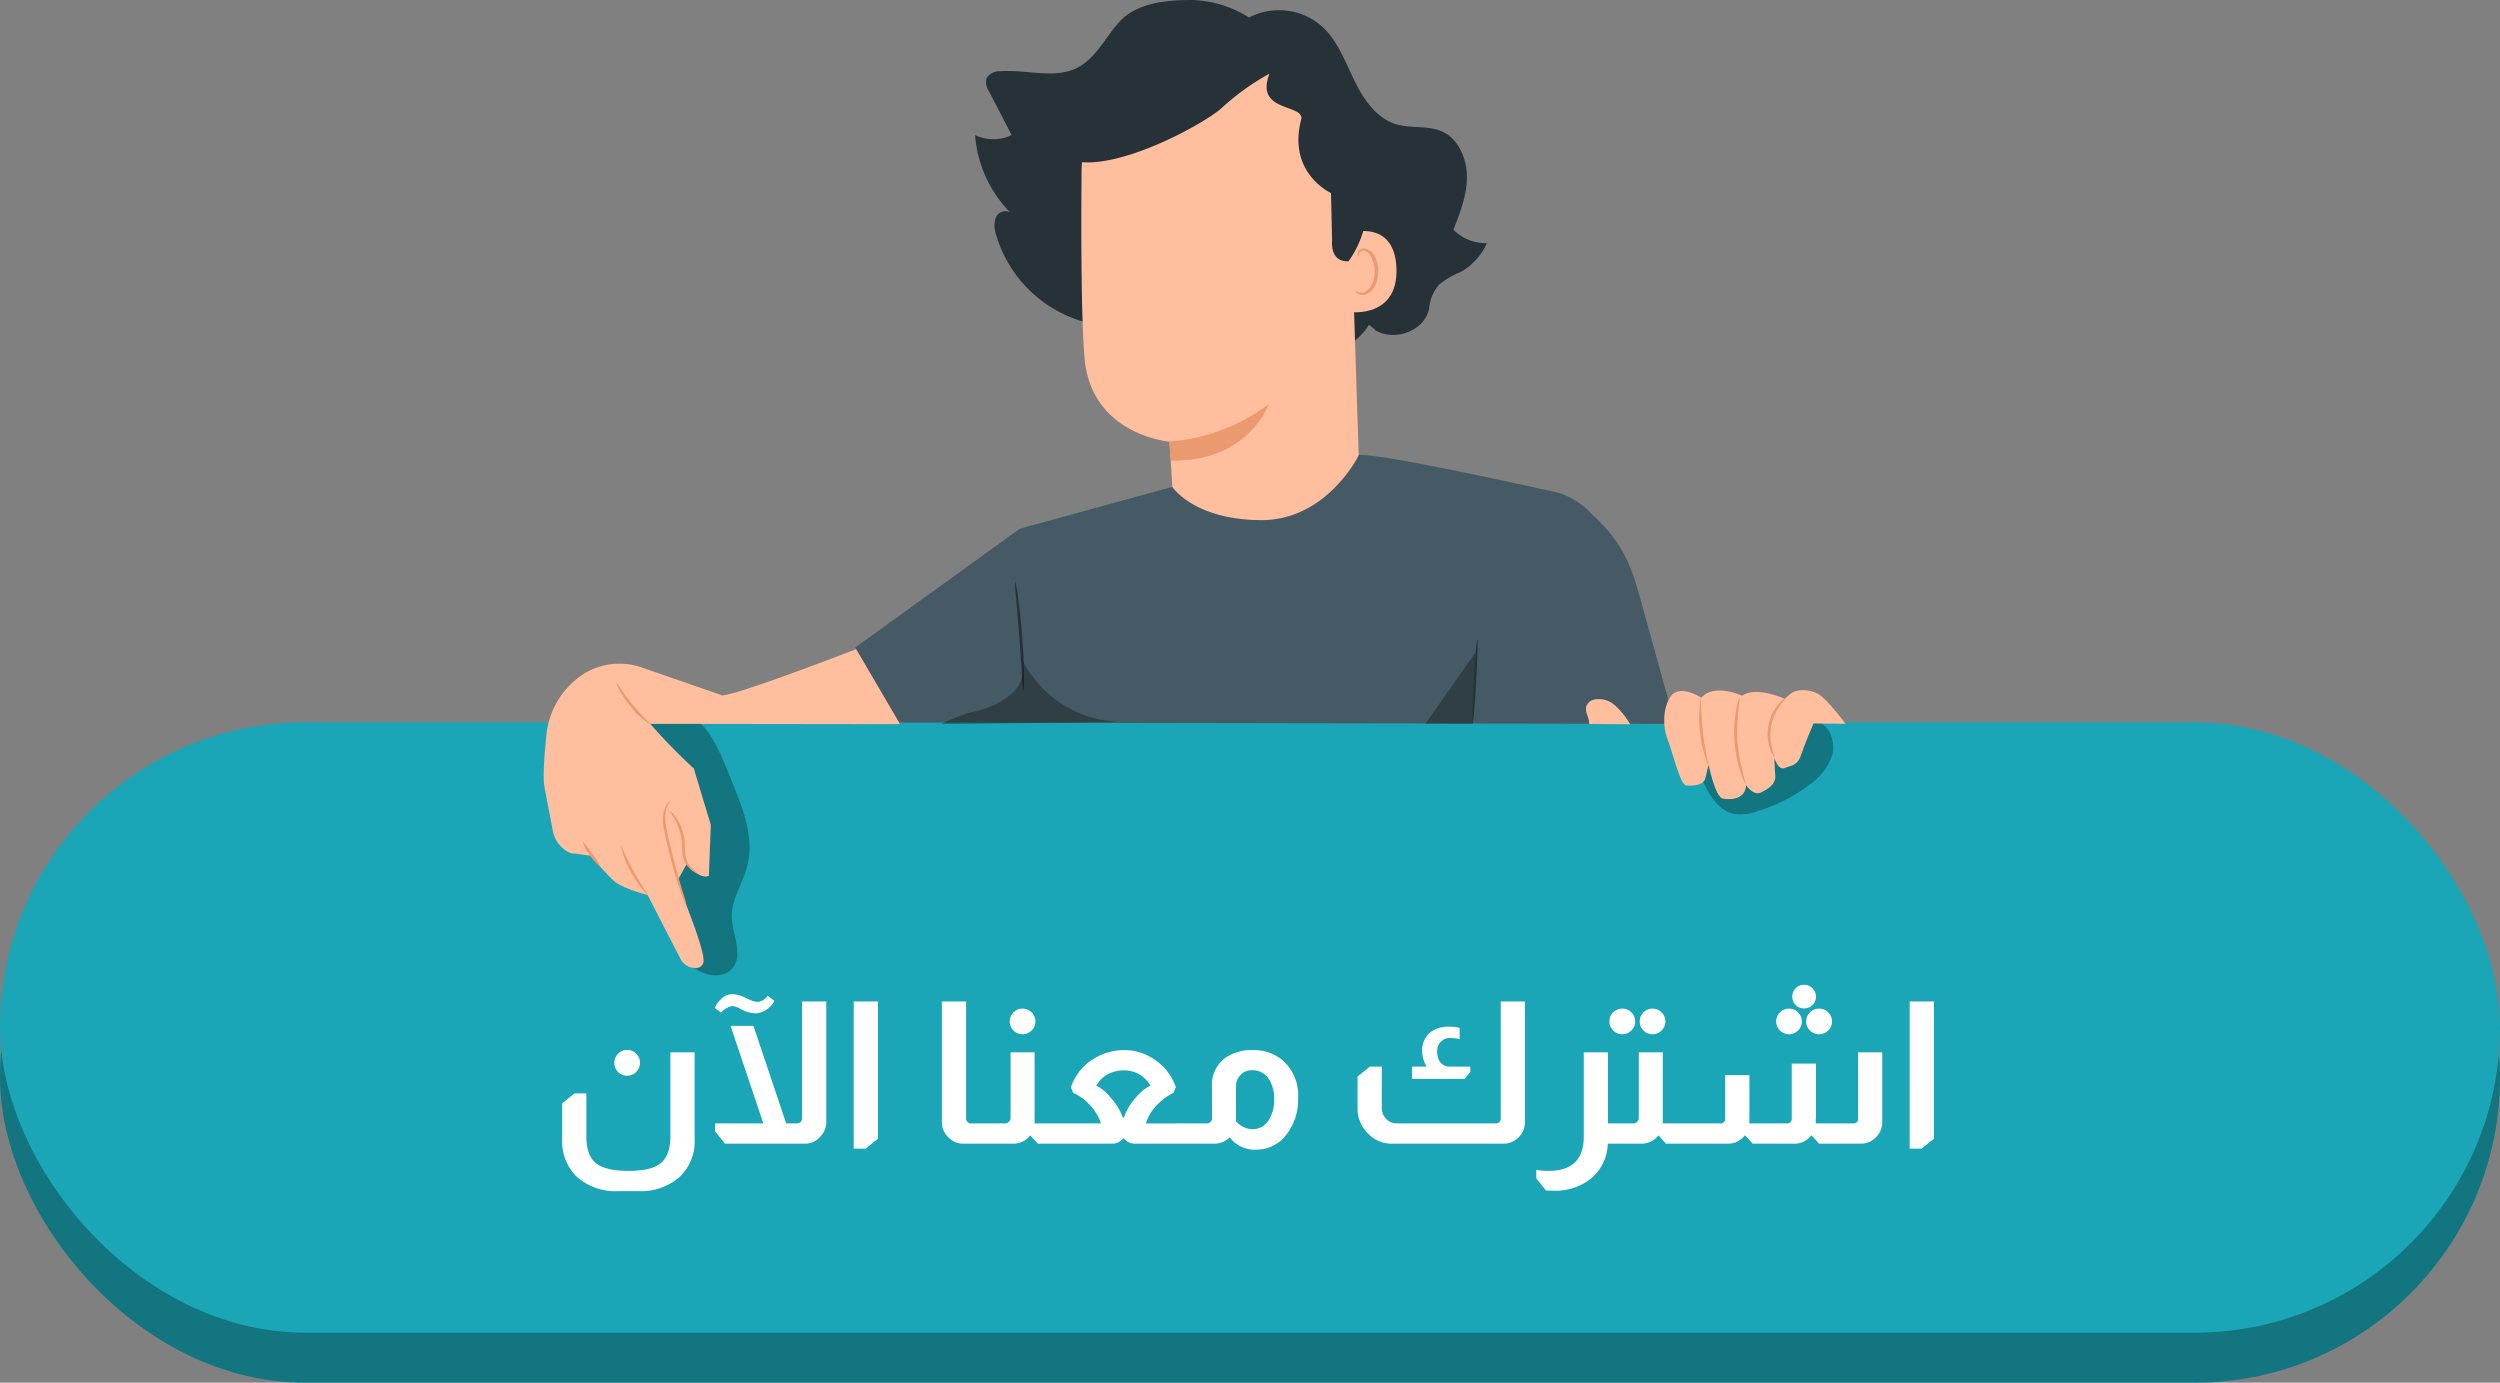 <svg xmlns="http://www.w3.org/2000/svg" width="390.223" height="215.822" viewBox="0 0 390.223 215.822">
  <rect x="0" y="0" width="390.223" height="215.822" fill="#808080" stroke="none"/>
  <g id="Character" transform="translate(-68.78 -32.7)">
    <rect id="Rectangle_143" data-name="Rectangle 143" width="390.223" height="95.268" rx="47.634" transform="translate(68.78 153.254)" fill="#1aa6b7"/>
    <g id="Group_128" data-name="Group 128" transform="translate(68.78 153.254)" opacity="0.3">
      <rect id="Rectangle_144" data-name="Rectangle 144" width="390.223" height="95.268" rx="47.634" transform="translate(0 0)"/>
    </g>
    <rect id="Rectangle_145" data-name="Rectangle 145" width="390.223" height="95.268" rx="47.634" transform="translate(68.78 145.446)" fill="#1aa6b7"/>
    <g id="Group_129" data-name="Group 129" transform="translate(334.401 145.446)" opacity="0.3">
      <path id="Path_652" data-name="Path 652" d="M445.4,184.75s-2.143.052-3.233.037c-3.708-.037-10.381-.037-10.381-.037L427,193.6c1.1,2.328,2.543,4.938,5.072,5.45a7.5,7.5,0,0,0,3.759-.467,25.79,25.79,0,0,0,8.283-4.323,8.9,8.9,0,0,0,3.277-4.449C447.851,187.953,447.1,185.551,445.4,184.75Z" transform="translate(-427 -184.75)"/>
    </g>
    <g id="Group_130" data-name="Group 130" transform="translate(162.862 145.446)" opacity="0.3">
      <path id="Path_663" data-name="Path 663" d="M215.933,194.271c-1.12-2.751-2.907-7.689-5.242-9.521,0,0-14.956.26-15.03,0l6.926,24.877a12.909,12.909,0,0,1,4.071,6.533c.719,2.314,1.312,4.8,2.966,6.54s4.931,2.225,6.377.3c1.616-2.173-.148-5.191-.2-7.9s1.661-5.094,2.358-7.712C219.381,203.021,217.646,198.46,215.933,194.271Z" transform="translate(-195.66 -184.75)"/>
    </g>
    <path id="Path_665" data-name="Path 665" d="M348.707,68.552c1.031-2.632,2.084-5.346,2.1-8.157s-1.238-5.88-3.708-7.089c-2.3-1.12-5.064-.475-7.5-1.261-2.966-.964-4.961-3.893-6.37-6.792S330.673,39.21,328.382,37a10.181,10.181,0,0,0-11.6-1.565A17.307,17.307,0,0,0,307.8,32.7c-4,0-8.535.46-11.234,3.4-2.091,2.284-3.381,5.153-5.984,6.837-3.581,2.313-8.3.586-12.554.875a2.468,2.468,0,0,0-2.225,1.112,2.64,2.64,0,0,0,.43,2.084l3.507,6.77a6.548,6.548,0,0,1-5.71,0,19.376,19.376,0,0,0,5.435,12.035,1.628,1.628,0,0,0-2.224.934,4.122,4.122,0,0,0,.119,2.721,19.947,19.947,0,0,0,27.45,12.391l23.543,1.046a6,6,0,0,0,4.167,3.633c2.573-2.024,2.966-3.137,2.966-3.137,1.654,1.157.363.586,1.654,1.157,2.966,1.3,7.207-.482,7.763-3.745a6.867,6.867,0,0,1,1.483-3.626,12.162,12.162,0,0,1,3.374-2,9.639,9.639,0,0,0,4.167-4.538A6.97,6.97,0,0,1,348.707,68.552Z" transform="translate(-53.056)" fill="#263238"/>
    <path id="Path_666" data-name="Path 666" d="M296.439,61.162a22.616,22.616,0,0,1,20.97-22.393l1.172-.089c12.65-.185,19.88,10.448,19.717,23.105l1.876,58.26-28.882,2.061-1.1-18.916s-12.25-.994-13.288-13.088C296.409,84.252,296.357,72.143,296.439,61.162Z" transform="translate(-58.841 -1.545)" fill="#ffbe9d"/>
    <path id="Path_671" data-name="Path 671" d="M351.3,81.92c.2-.1,8.157-3.07,8.483,5.191s-8.06,6.926-8.082,6.674S351.3,81.92,351.3,81.92Z" transform="translate(-73.03 -12.568)" fill="#ffbe9d"/>
    <path id="Path_672" data-name="Path 672" d="M354.1,91.59a2.669,2.669,0,0,0,.4.2,1.483,1.483,0,0,0,1.083,0c.86-.356,1.542-1.78,1.52-3.277a4.782,4.782,0,0,0-.489-2.054,1.668,1.668,0,0,0-1.1-1.09.741.741,0,0,0-.838.43c-.1.237-.044.4-.089.415s-.185-.133-.133-.475a.927.927,0,0,1,.3-.534,1.09,1.09,0,0,1,.756-.208,2.032,2.032,0,0,1,1.565,1.223,4.91,4.91,0,0,1,.593,2.291c0,1.676-.742,3.277-1.958,3.67a1.55,1.55,0,0,1-1.335-.163C354.12,91.79,354.068,91.6,354.1,91.59Z" transform="translate(-73.752 -13.517)" fill="#eb996e"/>
    <path id="Path_673" data-name="Path 673" d="M337.344,51.315a19.471,19.471,0,0,0-3.226-6.674c-4.345-6.028-14.252-8.846-19.872-8.342s-11.464,4.671-16.706,6.763c-3.433,1.372-6.036,4.523-4.731,6.963a20.08,20.08,0,0,1-6.362,1.394s-.2,3.1,1.52,3.915l5.413,3.544c7.215.957,19.88-6.147,22.327-8.379a38.271,38.271,0,0,1,7.482-5.383c-2.3,6.028,5.191,4.694,4.99,7.029-2.291,8.475,4.62,11.6,4.62,11.6l.171,7.415c-.156,1.9.66,3.366,2.566,3.233h0a15.062,15.062,0,0,0,2.41-5.139C338.6,64.8,338.182,55.75,337.344,51.315Z" transform="translate(-56.265 -0.916)" fill="#263238"/>
    <path id="Path_674" data-name="Path 674" d="M314.86,123.636a29.445,29.445,0,0,0,15.527-5.806s-3.092,8.987-15.253,8.779Z" transform="translate(-63.611 -22.006)" fill="#eb996e"/>
    <path id="Path_684" data-name="Path 684" d="M298.3,133.45l-23.81,6.533L248.81,158.52l6.851,11.716,121.095.208s-4.449-16.187-5.865-21.155c-2.187-7.5-5.191-9.64-7.867-12.353a12.776,12.776,0,0,0-4.323-2.543c-4.783-1.046-26.954-6.021-31.269-5.932,0,0-4.975,10.285-15.4,10.181S298.3,133.45,298.3,133.45Z" transform="translate(-46.537 -24.753)" fill="#455a64"/>
    <path id="Path_686" data-name="Path 686" d="M283.754,172.206a13.258,13.258,0,0,0,.082-2.521c0-1.557-.1-3.708-.282-6.065s-.423-4.5-.645-6.043a13.274,13.274,0,0,0-.46-2.477,15.572,15.572,0,0,0,.156,2.514l.512,6.036.408,6.043A15.572,15.572,0,0,0,283.754,172.206Z" transform="translate(-55.232 -31.64)" fill="#263238"/>
    <g id="Group_131" data-name="Group 131" transform="translate(215.642 135.294)" opacity="0.3">
      <path id="Path_687" data-name="Path 687" d="M272.579,179.409a12.52,12.52,0,0,0,5.406-2.758,5.132,5.132,0,0,0,1.364-5.591,17.581,17.581,0,0,0,16.217,10.084l-28.726.356A24.81,24.81,0,0,1,272.579,179.409Z" transform="translate(-266.84 -171.06)"/>
    </g>
    <path id="Path_688" data-name="Path 688" d="M447.41,183.236s-2.914-3.96-4.345-4.709-3.411-.741-4.278.052l-.868.742s-4.516-2.032-6.674-.467c0,0-4.3-2.032-6.355.3,0,0-3.315-2.15-4.716-.274s-1.253,5.057-.578,6.674,1.95,7.215,2.966,7.311c0,0,2.64.282,2.966-1.149s.5-2.113.5-2.113,1.008,5.057,2.225,5.3,3.537.119,3.619-2.1c0,0,1.127,1.676,2.224,1.186s2.462-1.3,2.343-2.669-.141-2.744-.141-2.744.6,1.995,1.6,1.565,2-.341,2.558-2.039,1.95-4.924,1.95-4.924Z" transform="translate(-90.556 -37.553)" fill="#ffbe9d"/>
    <path id="Path_689" data-name="Path 689" d="M442,188.948c.059,0-.2-.549-.43-1.431a7.86,7.86,0,0,1,1.246-6.718,14.205,14.205,0,0,0,.912-1.179,3.144,3.144,0,0,0-1.157.986,7.178,7.178,0,0,0-1.3,7,3.144,3.144,0,0,0,.727,1.342Z" transform="translate(-96.184 -37.978)" fill="#eb996e"/>
    <path id="Path_690" data-name="Path 690" d="M434.758,179.24a6.947,6.947,0,0,0-.578,1.987,19.694,19.694,0,0,0,.667,9.907,6.948,6.948,0,0,0,.838,1.891,35.355,35.355,0,0,1-1.372-6.837A39.345,39.345,0,0,1,434.758,179.24Z" transform="translate(-94.365 -37.88)" fill="#eb996e"/>
    <path id="Path_691" data-name="Path 691" d="M426.669,179.69a21.222,21.222,0,0,0,1.209,10.537c.126-.037-.512-2.336-.838-5.242S426.8,179.7,426.669,179.69Z" transform="translate(-92.461 -37.996)" fill="#eb996e"/>
    <path id="Path_692" data-name="Path 692" d="M402.728,180.87a1.69,1.69,0,0,1,1.134-.919,3.708,3.708,0,0,1,3.277.875,12.65,12.65,0,0,1,2.4,2.966l-6.407-.044C403.195,182.761,402.364,181.782,402.728,180.87Z" transform="translate(-86.301 -38.042)" fill="#ffbe9d"/>
    <path id="Path_693" data-name="Path 693" d="M183.654,182.737a12.858,12.858,0,0,1,6-9.64h0a10.648,10.648,0,0,1,8.9-.882l12.376,4.293c.667.742,21.066-7.148,21.066-7.148l6.851,11.7-38.988-.052a92.782,92.782,0,0,0,6.807,6.978l2.647,8.794-.3,7.956c-1.4.645-3.492-1.809-3.492-1.809l-1.223,2.225.408,2.165s3.6,8.75,3.478,10.692a1.1,1.1,0,0,1-1.135,1.1,2.61,2.61,0,0,1-2.506-1.483l-5.094-9.906s-3.967-.971-5.354-2.276-3.515-3.841-3.515-3.841l-2.514-.356a1.372,1.372,0,0,1-.868-.171,4.7,4.7,0,0,1-2.551-3.411L183.372,191C183.06,189.484,183.327,185.955,183.654,182.737Z" transform="translate(-29.586 -35.326)" fill="#ffbe9d"/>
    <path id="Path_694" data-name="Path 694" d="M199.45,210.77a17.4,17.4,0,0,0,4.212,7.7c.1-.074-1.083-1.654-2.225-3.774S199.569,210.725,199.45,210.77Z" transform="translate(-33.778 -46.03)" fill="#eb996e"/>
    <path id="Path_695" data-name="Path 695" d="M191.423,209.78a4.916,4.916,0,0,0,1.134,2.165,6.785,6.785,0,0,0,1.616,1.824,7.913,7.913,0,0,0-1.283-2.061,15.112,15.112,0,0,0-1.468-1.928Z" transform="translate(-31.697 -45.775)" fill="#eb996e"/>
    <path id="Path_696" data-name="Path 696" d="M212.027,217.524a21.645,21.645,0,0,0-.7-2.432c-.452-1.483-1.038-3.567-1.609-5.873-.289-1.157-.549-2.225-.742-3.263a8.415,8.415,0,0,1-.267-2.662,4.145,4.145,0,0,1,.942-2.225,1.588,1.588,0,0,0-.519.452,3.707,3.707,0,0,0-.741,1.743,8.075,8.075,0,0,0,.185,2.781c.208,1.016.452,2.128.742,3.285.578,2.313,1.209,4.39,1.735,5.865a11.938,11.938,0,0,0,.971,2.328Z" transform="translate(-36.078 -43.523)" fill="#eb996e"/>
    <path id="Path_697" data-name="Path 697" d="M209.688,203.33c-.052.044.371.519.86,1.4a8.9,8.9,0,0,1,1.1,3.708,11.487,11.487,0,0,0,.185,2.225,3.278,3.278,0,0,0,.934,1.609,3.6,3.6,0,0,0,1.387.949c.044-.059-.5-.408-1.172-1.149a3.166,3.166,0,0,1-.742-1.483,13.41,13.41,0,0,1-.141-2.165,8.067,8.067,0,0,0-1.268-3.841,3.774,3.774,0,0,0-1.149-1.253Z" transform="translate(-36.423 -44.107)" fill="#eb996e"/>
    <path id="Path_698" data-name="Path 698" d="M203.911,182.982c.074-.1-1.372-1.3-2.833-3.085s-2.4-3.433-2.529-3.329a4.643,4.643,0,0,0,.512,1.12,16.568,16.568,0,0,0,1.7,2.469A10.543,10.543,0,0,0,203.911,182.982Z" transform="translate(-33.545 -37.188)" fill="#eb996e"/>
    <g id="Group_132" data-name="Group 132" transform="translate(291.261 134.516)" opacity="0.3">
      <path id="Path_699" data-name="Path 699" d="M376.183,181.177l.482-11.167-7.845,11.152Z" transform="translate(-368.82 -170.01)"/>
    </g>
    <ellipse id="Ellipse_132" data-name="Ellipse 132" cx="6.614" cy="0.193" rx="6.614" ry="0.193" transform="matrix(0.055, -0.998, 0.998, 0.055, 298.447, 145.681)" fill="#263238"/>
    <path id="Path_1425" data-name="Path 1425" d="M-206.119-14.632a1.942,1.942,0,0,1,1.426.589,1.942,1.942,0,0,1,.589,1.426,1.942,1.942,0,0,1-.589,1.426,1.942,1.942,0,0,1-1.426.589,1.907,1.907,0,0,1-1.4-.589,1.942,1.942,0,0,1-.589-1.426,1.942,1.942,0,0,1,.589-1.426A1.907,1.907,0,0,1-206.119-14.632Zm10.54.372V-.744a7.619,7.619,0,0,1-2.387,5.983,9.175,9.175,0,0,1-6.417,2.17h-3.069a9.01,9.01,0,0,1-6.665-2.387,7.792,7.792,0,0,1-2.139-5.766V-6.293l1.922-1.55h1.86v6.758q0,2.914,1.488,4.123t5.084,1.209q3.472,0,4.929-1.116,1.612-1.24,1.612-4.216V-14.26Zm3.131-6.944q1.147-2.139,2.79-2.139a5.046,5.046,0,0,1,2.046.589q.465.217.682.31a3.151,3.151,0,0,0,1.209.31,2.1,2.1,0,0,0,1.55-.961l1.054.806a3.61,3.61,0,0,1-2.914,1.953,5.353,5.353,0,0,1-2.418-.713,3.134,3.134,0,0,0-1.24-.434,3.125,3.125,0,0,0-1.767,1.023Zm17.422-.992V-3.41a3.2,3.2,0,0,1-.9,2.263A3.087,3.087,0,0,1-178.4,0h-12.431l-1.55-1.922v-1.24h7.533l-5.115-15.221h3.565l5.115,15.221h1.674a.841.841,0,0,0,.62-.248,1.08,1.08,0,0,0,.186-.527V-22.2Zm8.06,0V-.775l-1.922,1.55h-1.86V-22.2Zm13.764,0V-3.937a.67.67,0,0,0,.186.5.657.657,0,0,0,.589.279h.806V0h-2.015a3.167,3.167,0,0,1-2.232-.9,3.274,3.274,0,0,1-1.116-2.511V-22.2Zm8.8,1.116a1.942,1.942,0,0,1,1.426.589,1.942,1.942,0,0,1,.589,1.426,1.907,1.907,0,0,1-.589,1.395,1.942,1.942,0,0,1-1.426.589,1.907,1.907,0,0,1-1.4-.589,1.907,1.907,0,0,1-.589-1.395,1.942,1.942,0,0,1,.589-1.426A1.907,1.907,0,0,1-144.4-21.08Zm1.891,6.82v11.1h1.581V0h-1.085l-1.147-1.271h-.062A3.286,3.286,0,0,1-145.855,0h-5.983V-3.162h4.681a.725.725,0,0,0,.62-.248.8.8,0,0,0,.279-.62V-14.26Zm5.673,5.456a8.25,8.25,0,0,1,3.844-4.619,8.96,8.96,0,0,1,4.5-1.178,8,8,0,0,1,4.433,1.3,8.436,8.436,0,0,1,3.6,4.5l-.372.868a9.111,9.111,0,0,0-2.6,1.922,7.217,7.217,0,0,0-1.705,2.852h4.991V0h-6.82a2.088,2.088,0,0,1-1.581-.806h-.155A2.143,2.143,0,0,1-130.355,0h-10.788V-3.162h8.99a7.613,7.613,0,0,0-1.581-2.7,7.765,7.765,0,0,0-2.759-2.077Zm12.4-.248a4.629,4.629,0,0,0-2.015-1.922,4.846,4.846,0,0,0-2.139-.465,5.451,5.451,0,0,0-2.356.527,4.395,4.395,0,0,0-1.922,1.86,6.634,6.634,0,0,1,2.232,1.86,9.706,9.706,0,0,1,1.922,3.162h.124a9.549,9.549,0,0,1,2.015-3.317A6.685,6.685,0,0,1-124.434-9.052Zm9.61.155a5.211,5.211,0,0,1,2.046-4.464,7.051,7.051,0,0,1,4.4-1.24,6.877,6.877,0,0,1,4.619,1.612,7.219,7.219,0,0,1,2.387,5.8,8.984,8.984,0,0,1-1.891,5.859A5.816,5.816,0,0,1-108,.93a4.859,4.859,0,0,1-4.061-1.922A3.29,3.29,0,0,1-114.483,0H-120.4V-3.162h4.774a.8.8,0,0,0,.589-.248.717.717,0,0,0,.217-.527Zm3.751,5.394a3.5,3.5,0,0,0,2.635,1.24,2.83,2.83,0,0,0,2.387-1.286,5.554,5.554,0,0,0,.93-3.333,5.44,5.44,0,0,0-1.023-3.5,3.034,3.034,0,0,0-2.418-1.085,2.274,2.274,0,0,0-1.767.713,2.4,2.4,0,0,0-.744,1.86ZM-65.968-22.2V-3.41A3.317,3.317,0,0,1-67.053-.9a3.276,3.276,0,0,1-2.263.9h-17.36a5.019,5.019,0,0,1-3.813-1.612A5.393,5.393,0,0,1-92.1-5.58v-4.9l1.922-1.55h1.86V-5.58a2.363,2.363,0,0,0,.713,1.736,2.276,2.276,0,0,0,1.674.682h15.407a.688.688,0,0,0,.589-.248.713.713,0,0,0,.186-.527V-22.2ZM-81.313-12.028a5.372,5.372,0,0,1-.558-1.3,4.382,4.382,0,0,1-.155-1.178,3.7,3.7,0,0,1,1.162-2.774,4.442,4.442,0,0,1,3.053-.977,6.773,6.773,0,0,1,1.643.186v1.767a4.615,4.615,0,0,0-1.271-.186,1.99,1.99,0,0,0-2.232,2.108,3.009,3.009,0,0,0,.372,1.519,1.862,1.862,0,0,0,1.705.837h3.1v.806l-.9,1.116h-8.215v-1.922Zm28.3-2.232v11.1h1.581V0h-1.612a7.3,7.3,0,0,1-2.945,5.7,9,9,0,0,1-5.487,1.643q-.558,0-1.209-.031L-64.2,5.425V4.092a12.448,12.448,0,0,0,1.922.155q5.487,0,5.487-5.332V-14.26Zm2.232-6.82a1.942,1.942,0,0,1,1.426.589,1.942,1.942,0,0,1,.589,1.426,1.907,1.907,0,0,1-.589,1.395,1.942,1.942,0,0,1-1.426.589A1.942,1.942,0,0,1-52.2-17.67a1.907,1.907,0,0,1-.589-1.395,1.942,1.942,0,0,1,.589-1.426A1.942,1.942,0,0,1-50.778-21.08Zm4.712,0a1.942,1.942,0,0,1,1.426.589,1.942,1.942,0,0,1,.589,1.426,1.907,1.907,0,0,1-.589,1.395,1.942,1.942,0,0,1-1.426.589,1.907,1.907,0,0,1-1.4-.589,1.907,1.907,0,0,1-.589-1.395,1.942,1.942,0,0,1,.589-1.426A1.907,1.907,0,0,1-46.066-21.08Zm1.612,6.82v11.1h1.581V0h-1.085L-45.1-1.271h-.062A3.286,3.286,0,0,1-47.8,0h-5.983V-3.162H-49.1a.725.725,0,0,0,.62-.248.8.8,0,0,0,.279-.62V-14.26ZM-22.413-24.8a1.794,1.794,0,0,1,1.317.542,1.794,1.794,0,0,1,.542,1.318,1.743,1.743,0,0,1-.542,1.3,1.821,1.821,0,0,1-1.317.527,1.769,1.769,0,0,1-1.3-.527,1.769,1.769,0,0,1-.527-1.3,1.821,1.821,0,0,1,.527-1.318A1.743,1.743,0,0,1-22.413-24.8Zm-2.356,3.72a1.942,1.942,0,0,1,1.426.589,1.942,1.942,0,0,1,.589,1.426,1.907,1.907,0,0,1-.589,1.395,1.942,1.942,0,0,1-1.426.589,1.907,1.907,0,0,1-1.395-.589,1.907,1.907,0,0,1-.589-1.395,1.942,1.942,0,0,1,.589-1.426A1.907,1.907,0,0,1-24.769-21.08Zm4.712,0a1.942,1.942,0,0,1,1.426.589,1.942,1.942,0,0,1,.589,1.426,1.907,1.907,0,0,1-.589,1.395,1.942,1.942,0,0,1-1.426.589,1.942,1.942,0,0,1-1.426-.589,1.907,1.907,0,0,1-.589-1.395,1.942,1.942,0,0,1,.589-1.426A1.942,1.942,0,0,1-20.057-21.08Zm9.858,6.82V-3.41a3.332,3.332,0,0,1-.977,2.4A3.179,3.179,0,0,1-13.547,0h-6.51L-21.2-1.271H-21.3A3.2,3.2,0,0,1-23.9,0h-6.51l-1.178-1.271h-.093A3.2,3.2,0,0,1-34.286,0h-8.8V-3.162h7.595a.685.685,0,0,0,.775-.775V-10.7h3.782v6.2q0,.9-.031,1.333h5.859a.685.685,0,0,0,.775-.775v-8.556h3.782v8.277q0,.186-.031.558v.5h5.828a.685.685,0,0,0,.775-.775V-14.26Zm8.06-7.936V-.775L-4.061.775h-1.86V-22.2Z" transform="translate(372.78 211.215)" fill="#fff"/>
  </g>
</svg>
